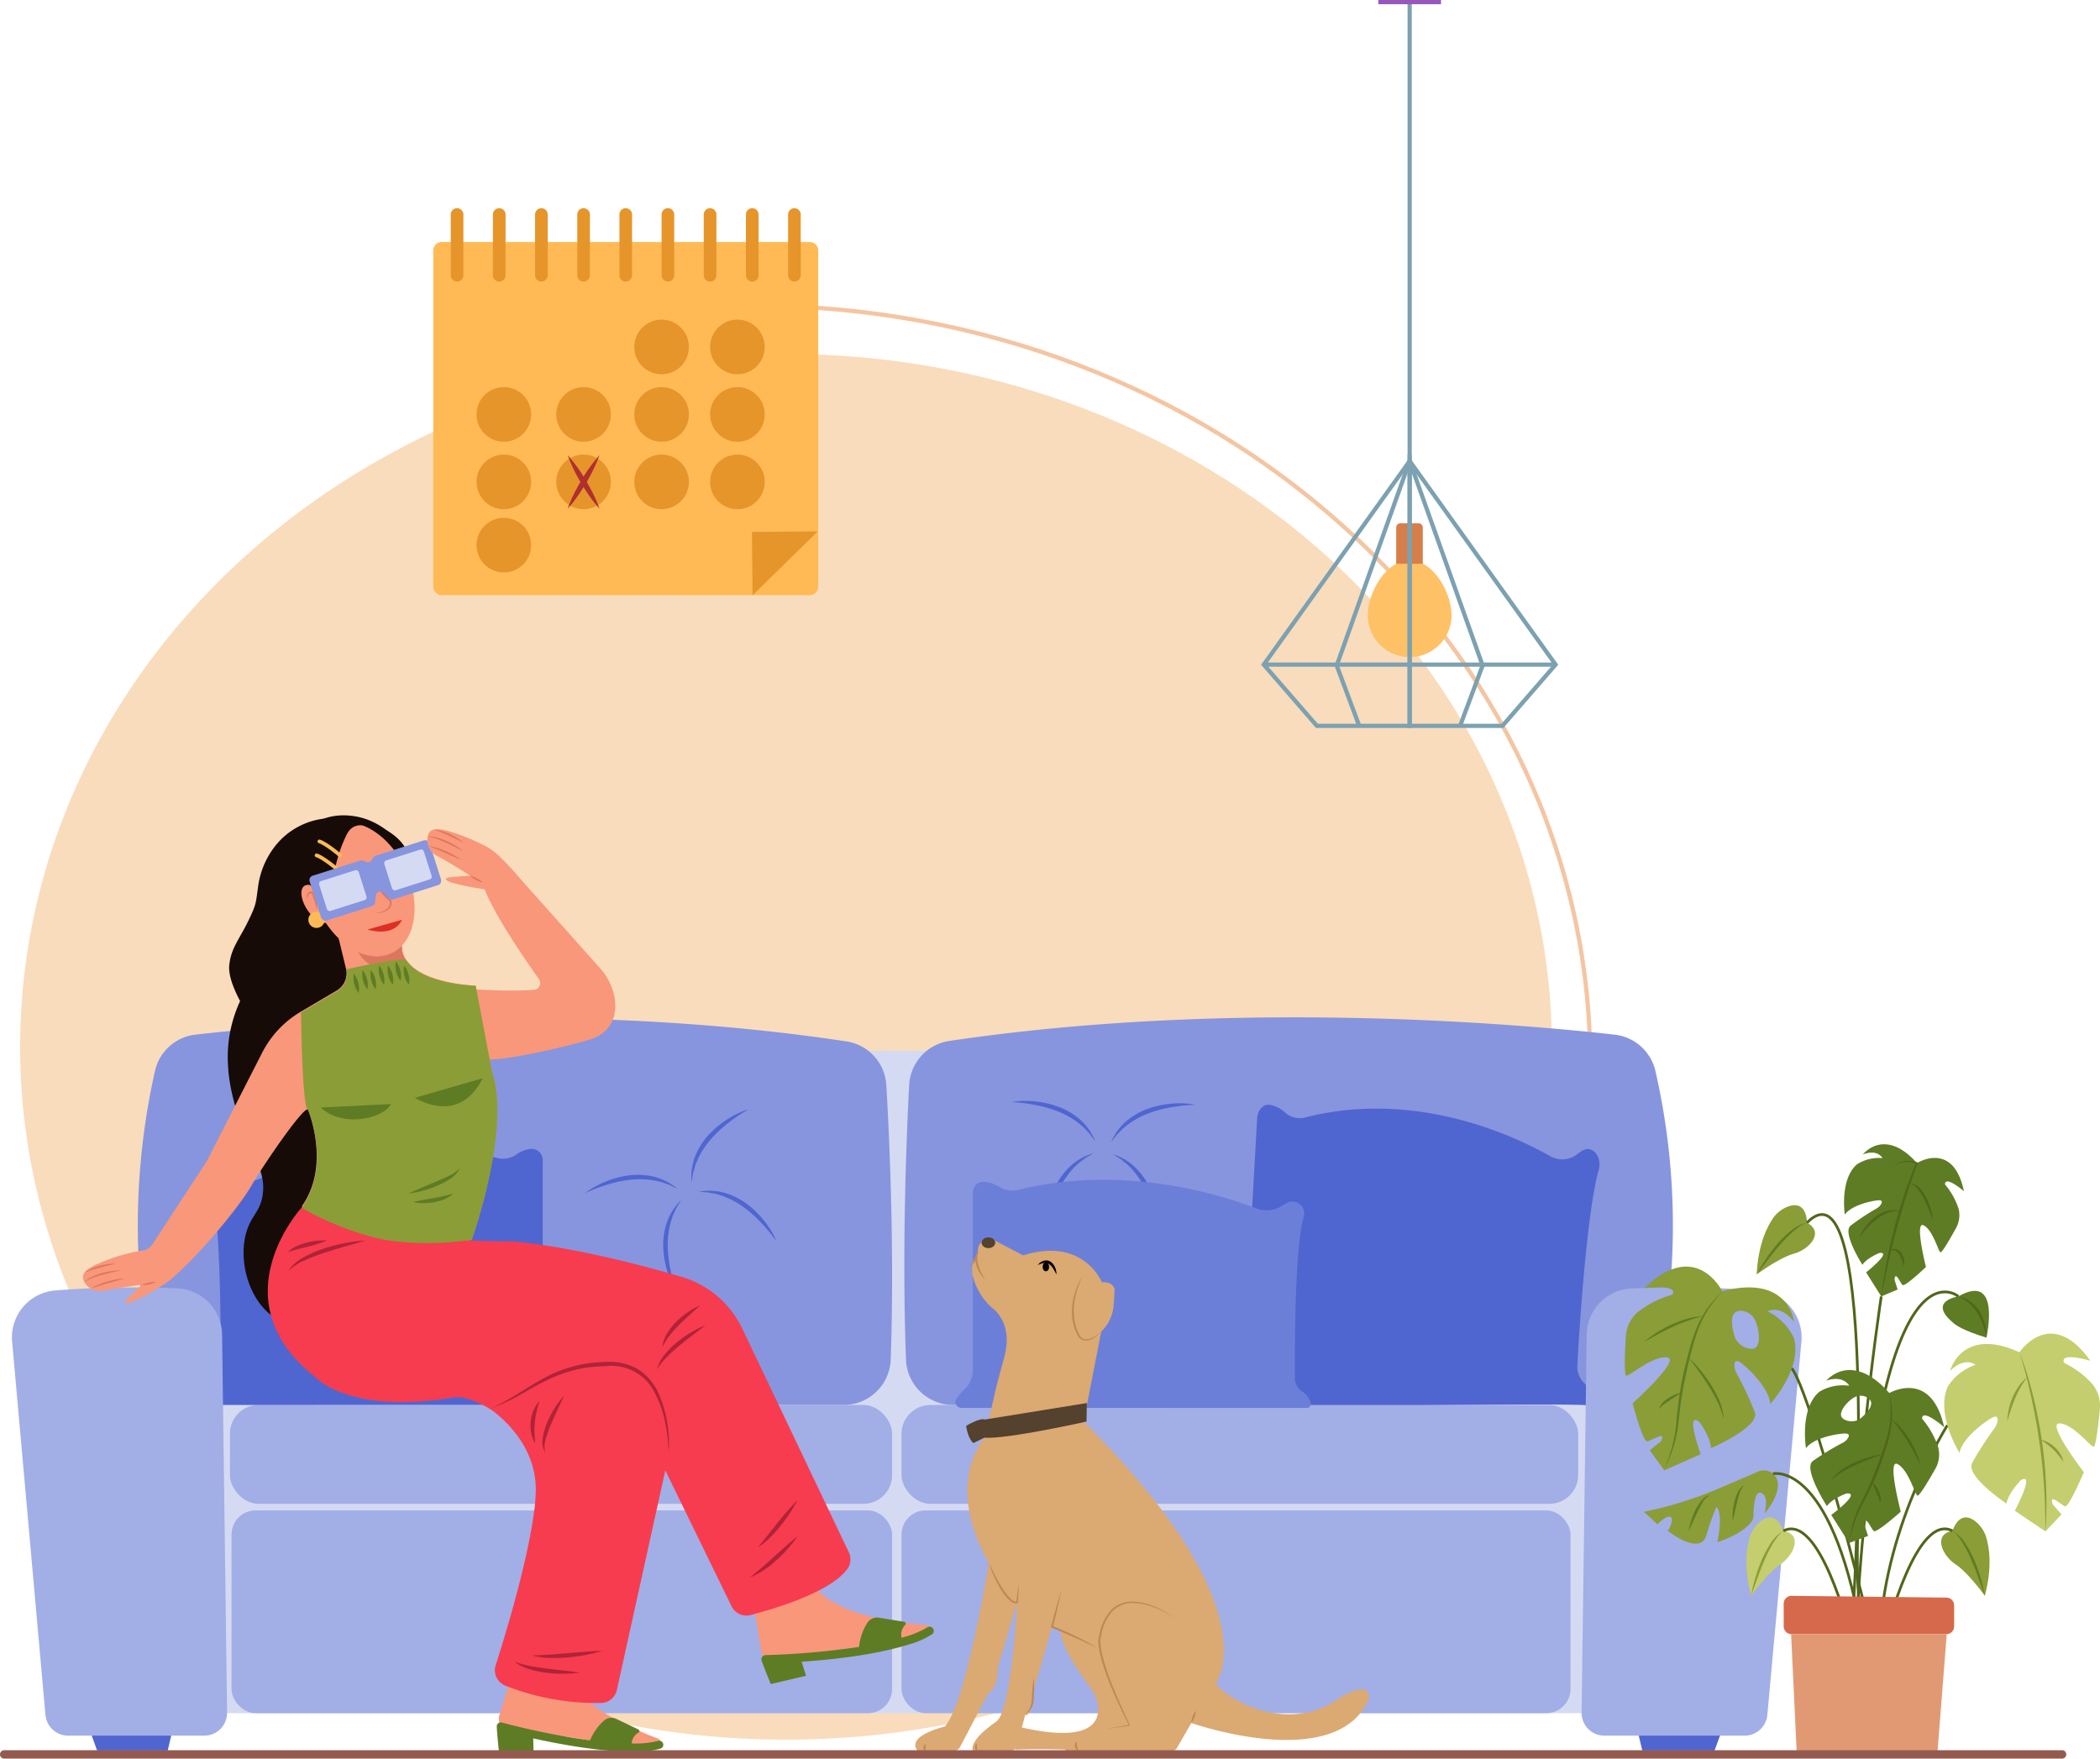 <svg xmlns="http://www.w3.org/2000/svg" viewBox="0 0 498 417.034"><title>Asset 16</title><g id="Layer_2" data-name="Layer 2"><g id="Layer_1-2" data-name="Layer 1"><path d="M178.394,72.466c109.754,0,198.728,80.489,198.728,179.778,0,67.805-41.494,126.842-102.763,157.465" fill="none" stroke="#f4c5a2" stroke-miterlimit="10"/><ellipse cx="186.394" cy="248.244" rx="181.62" ry="164.302" fill="#f9dcbb"/><path d="M408.325,410.326l.015-0-1.75,4.788h-17.132l-1.055-4.442.079-.001A88.477,88.477,0,0,0,408.325,410.326Z" fill="#4f66d0"/><polygon points="388.403 248.397 213.247 249.204 40.511 248.397 41.444 406.26 214.157 406.26 214.157 406.26 387.449 406.26 388.403 248.397" fill="#d5daf3"/><path d="M200.756,246.96c-66.152-10.011-132.218-4.129-154.392-1.61a11.138,11.138,0,0,0-9.635,8.709,167.142,167.142,0,0,0-3.406,51.206l.219.001a19.174,19.174,0,0,1,19.063,18.94l.12,8.805,147.332.151a11.163,11.163,0,0,0,11.171-10.76c.903-25.475-.264-51.726-1.036-65.058A11.142,11.142,0,0,0,200.756,246.96Z" fill="#8795de"/><path d="M225.118,246.848c67.607-10.04,135.353-4.018,157.828-1.485a11.197,11.197,0,0,1,9.66,8.769,164.137,164.137,0,0,1,3.453,51.134c-7.434.016-11.927,2.502-16.746,3.751l-3.015,23.995-150.279.151a11.178,11.178,0,0,1-11.171-10.777c-.958-25.438.057-51.685.747-65.065A11.178,11.178,0,0,1,225.118,246.848Z" fill="#8795de"/><path d="M304.573,263.671a6.843,6.843,0,0,0-3.421-1.665c-1.511-.302-2.92,1.216-3.031,3.188l-3.168,56.39a9.286,9.286,0,0,1-2.287,5.691,21.447,21.447,0,0,0-2.218,2.914c-.775,1.22-.137,3.022,1.069,3.087,13.48.724,73.803-.677,84.957-.044.987.056,1.23-1.282.835-2.432a5.996,5.996,0,0,0-1.578-2.779,5.46,5.46,0,0,1-1.654-4.449c.56-10.715,2.367-36.756,5.053-46.162.848-2.971-1.393-5.85-3.677-4.653a9.427,9.427,0,0,0-1.372.898,5.765,5.765,0,0,1-6.534.474c-8.75-4.941-31.979-15.777-58.02-9.145A5.224,5.224,0,0,1,304.573,263.671Z" fill="#4f66d0"/><path d="M21.327,410.326l-.015-0,1.711,4.788H39.776l1.032-4.442-.077-.001A84.612,84.612,0,0,1,21.327,410.326Z" fill="#4f66d0"/><rect x="54.532" y="333.173" width="157.023" height="23.437" rx="6.776" fill="#a2aee6"/><rect x="54.909" y="358.169" width="156.646" height="48.091" rx="5.709" fill="#a2aee6"/><path d="M427.186,318.21a11.154,11.154,0,0,0-10.345-12.187,248.795,248.795,0,0,0-30.173-.477,11.144,11.144,0,0,0-10.393,10.983l-1.212,89.58a5.406,5.406,0,0,0,5.405,5.479h33.26a5.406,5.406,0,0,0,5.383-4.914Z" fill="#a2aee6"/><rect x="213.785" y="333.173" width="160.474" height="23.437" rx="6.85" transform="translate(588.043 689.782) rotate(-180)" fill="#a2aee6"/><rect x="213.785" y="358.169" width="158.651" height="48.091" rx="5.745" transform="translate(586.221 764.429) rotate(-180)" fill="#a2aee6"/><path d="M114.793,259.616a42.596,42.596,0,0,0-5.632,1.158,30.683,30.683,0,0,0-5.297,1.996,20.424,20.424,0,0,0-4.623,3.167l-.997.999c-.324.342-.588.735-.891,1.101l-.455.554-.374.609c-.244.411-.501.819-.77,1.229a13.508,13.508,0,0,1,2.887-5.084,16.756,16.756,0,0,1,4.74-3.541,22.414,22.414,0,0,1,5.59-1.848A21.134,21.134,0,0,1,114.793,259.616Z" fill="#4f66d0"/><path d="M109.033,291.158a42.599,42.599,0,0,0-1.688-5.496,30.683,30.683,0,0,0-2.489-5.084,20.425,20.425,0,0,0-3.591-4.301l-1.089-.898c-.371-.29-.787-.515-1.181-.782l-.595-.401-.641-.315c-.432-.204-.863-.421-1.296-.65a13.508,13.508,0,0,1,5.335,2.391,16.756,16.756,0,0,1,3.975,4.383,22.413,22.413,0,0,1,2.37,5.389A21.135,21.135,0,0,1,109.033,291.158Z" fill="#4f66d0"/><path d="M71.359,263.282a21.13,21.13,0,0,1,5.792-.682,22.414,22.414,0,0,1,5.827.844,16.757,16.757,0,0,1,5.286,2.659,13.507,13.507,0,0,1,3.73,4.502c-.336-.356-.661-.714-.972-1.076l-.475-.534-.545-.466c-.362-.308-.69-.648-1.069-.929l-1.156-.809a20.423,20.423,0,0,0-5.105-2.311,30.682,30.682,0,0,0-5.564-1.04A42.588,42.588,0,0,0,71.359,263.282Z" fill="#4f66d0"/><path d="M82.537,293.334a21.135,21.135,0,0,1-.129-5.831A22.416,22.416,0,0,1,83.8,281.783a16.758,16.758,0,0,1,3.149-5.009,13.507,13.507,0,0,1,4.835-3.286c-.387.301-.773.59-1.163.866l-.577.422-.516.498c-.341.331-.711.626-1.026.977l-.916,1.074a20.424,20.424,0,0,0-2.785,4.862,30.683,30.683,0,0,0-1.564,5.44A42.594,42.594,0,0,0,82.537,293.334Z" fill="#4f66d0"/><path d="M177.509,263.045a42.596,42.596,0,0,0-4.769,3.212,30.683,30.683,0,0,0-4.141,3.859,20.423,20.423,0,0,0-3.073,4.686l-.543,1.303c-.17.44-.264.903-.406,1.357l-.21.685-.115.705c-.069.473-.152.948-.245,1.429a13.507,13.507,0,0,1,.738-5.799,16.757,16.757,0,0,1,3.039-5.077,22.416,22.416,0,0,1,4.468-3.833A21.132,21.132,0,0,1,177.509,263.045Z" fill="#4f66d0"/><path d="M184.168,294.41a42.592,42.592,0,0,0-3.65-4.443,30.681,30.681,0,0,0-4.234-3.756,20.424,20.424,0,0,0-4.957-2.614l-1.349-.417c-.454-.128-.924-.178-1.389-.275l-.702-.144-.713-.047c-.477-.024-.958-.062-1.446-.108a13.506,13.506,0,0,1,5.843.185,16.756,16.756,0,0,1,5.342,2.543,22.415,22.415,0,0,1,4.24,4.084A21.13,21.13,0,0,1,184.168,294.41Z" fill="#4f66d0"/><path d="M138.727,282.941a21.132,21.132,0,0,1,5.099-2.832,22.413,22.413,0,0,1,5.71-1.434,16.756,16.756,0,0,1,5.9.451,13.508,13.508,0,0,1,5.161,2.747c-.446-.202-.882-.409-1.308-.625l-.642-.314-.681-.224c-.452-.147-.885-.338-1.342-.453l-1.377-.309a20.427,20.427,0,0,0-5.6-.198,30.681,30.681,0,0,0-5.542,1.152A42.597,42.597,0,0,0,138.727,282.941Z" fill="#4f66d0"/><path d="M160.486,306.492a21.135,21.135,0,0,1-2.335-5.345,22.419,22.419,0,0,1-.885-5.82,16.757,16.757,0,0,1,1.009-5.83,13.507,13.507,0,0,1,3.224-4.877c-.244.425-.491.839-.747,1.243l-.373.609-.288.657c-.189.436-.42.849-.578,1.293l-.439,1.342a20.423,20.423,0,0,0-.729,5.556,30.68,30.68,0,0,0,.621,5.626A42.593,42.593,0,0,0,160.486,306.492Z" fill="#4f66d0"/><path d="M283.502,261.969a42.6,42.6,0,0,0-5.718.596,30.685,30.685,0,0,0-5.468,1.462,20.424,20.424,0,0,0-4.913,2.695l-1.091.895c-.357.308-.658.673-.995,1.008l-.508.506-.433.569c-.283.385-.58.766-.888,1.147a13.508,13.508,0,0,1,3.375-4.774,16.757,16.757,0,0,1,5.067-3.055,22.414,22.414,0,0,1,5.745-1.286A21.133,21.133,0,0,1,283.502,261.969Z" fill="#4f66d0"/><path d="M274.652,292.788a42.606,42.606,0,0,0-1.136-5.636,30.685,30.685,0,0,0-1.975-5.305,20.426,20.426,0,0,0-3.149-4.635l-.995-1.001c-.341-.326-.732-.591-1.097-.895l-.552-.457-.607-.377c-.41-.245-.817-.505-1.226-.775a13.508,13.508,0,0,1,5.072,2.907,16.757,16.757,0,0,1,3.522,4.754,22.417,22.417,0,0,1,1.826,5.597A21.134,21.134,0,0,1,274.652,292.788Z" fill="#4f66d0"/><path d="M239.918,261.323a21.134,21.134,0,0,1,5.831-.106,22.414,22.414,0,0,1,5.715,1.416,16.758,16.758,0,0,1,4.997,3.169,13.507,13.507,0,0,1,3.266,4.848c-.299-.388-.587-.775-.861-1.166l-.42-.578-.496-.518c-.33-.342-.623-.714-.972-1.03l-1.071-.92a20.425,20.425,0,0,0-4.851-2.805,30.678,30.678,0,0,0-5.434-1.585A42.591,42.591,0,0,0,239.918,261.323Z" fill="#4f66d0"/><path d="M248.071,292.334a21.135,21.135,0,0,1,.448-5.815,22.417,22.417,0,0,1,1.951-5.555,16.757,16.757,0,0,1,3.629-4.673,13.507,13.507,0,0,1,5.136-2.792c-.415.261-.828.511-1.243.747l-.616.363-.562.445c-.372.296-.769.552-1.117.87l-1.017.979a20.422,20.422,0,0,0-3.252,4.563,30.684,30.684,0,0,0-2.094,5.259A42.608,42.608,0,0,0,248.071,292.334Z" fill="#4f66d0"/><path d="M122.587,273.684a7.059,7.059,0,0,1,3.376-1.245,2.647,2.647,0,0,1,2.739,2.84l0,47.839a7.285,7.285,0,0,0,1.889,4.921,18.243,18.243,0,0,1,1.973,2.57,1.65,1.65,0,0,1-1.193,2.56c-12.986-.028-71.108-.001-81.855.005-.951 0-1.112-1.143-.67-2.096a5.063,5.063,0,0,1,1.666-2.276,4.405,4.405,0,0,0,1.829-3.684c.041-9.088-.03-35.274-2.102-43.357-.655-2.553,1.654-4.881,3.782-3.761a9.105,9.105,0,0,1,1.269.825,6.143,6.143,0,0,0,6.25.711c8.67-3.763,31.566-11.823,56.219-4.977A5.554,5.554,0,0,0,122.587,273.684Z" fill="#4f66d0"/><path d="M16.163,411.586a5.406,5.406,0,0,1-5.384-4.925L2.88,318.171a11.155,11.155,0,0,1,10.334-12.163,238.421,238.421,0,0,1,29.075-.476,11.136,11.136,0,0,1,10.378,10.984l1.185,89.594a5.406,5.406,0,0,1-5.405,5.477Z" fill="#a2aee6"/><path d="M236.815,281.355a7.638,7.638,0,0,0-3.376-1.099,2.502,2.502,0,0,0-2.739,2.507l-0,42.238a6.032,6.032,0,0,1-1.889,4.345,16.53,16.53,0,0,0-1.973,2.269,1.44,1.44,0,0,0,1.193,2.26c12.986-.025,71.108-.001,81.855.004.951 0,1.112-1.009.67-1.851a4.548,4.548,0,0,0-1.666-2.009,3.761,3.761,0,0,1-1.829-3.253c-.041-8.024.03-31.145,2.102-38.281a2.777,2.777,0,0,0-3.782-3.32,9.32,9.32,0,0,0-1.269.728,6.822,6.822,0,0,1-6.25.628c-8.67-3.322-31.566-10.439-56.219-4.395A6.158,6.158,0,0,1,236.815,281.355Z" fill="#6c7fd8"/><path d="M344.223,145.898a9.93,9.93,0,1,1-19.86,0c0-5.484,4.446-13.072,9.93-13.072S344.223,140.414,344.223,145.898Z" fill="#fec165"/><path d="M332.099,124.092h4.309a1,1,0,0,1,1,1v8.595a0,0,0,0,1,0,0h-6.309a0,0,0,0,1,0,0v-8.595A1,1,0,0,1,332.099,124.092Z" fill="#d77f4a"/><line x1="334.293" y1="0.5" x2="334.293" y2="109.33" fill="none" stroke="#7ca1b1" stroke-miterlimit="10"/><polygon points="334.293 109.33 299.69 157.604 312.292 172.129 334.293 172.129 334.293 109.33" fill="none" stroke="#7ca1b1" stroke-miterlimit="10"/><polyline points="334.293 109.33 316.992 157.818 322.332 172.129" fill="none" stroke="#7ca1b1" stroke-miterlimit="10"/><line x1="299.69" y1="157.604" x2="334.293" y2="157.604" fill="none" stroke="#7ca1b1" stroke-miterlimit="10"/><polygon points="334.293 109.33 368.897 157.604 356.294 172.129 334.293 172.129 334.293 109.33" fill="none" stroke="#7ca1b1" stroke-miterlimit="10"/><polyline points="334.293 109.33 351.595 157.818 346.255 172.129" fill="none" stroke="#7ca1b1" stroke-miterlimit="10"/><line x1="368.897" y1="157.604" x2="334.293" y2="157.604" fill="none" stroke="#7ca1b1" stroke-miterlimit="10"/><line x1="326.86" y1="0.5" x2="341.727" y2="0.5" fill="none" stroke="#9857bd" stroke-miterlimit="10"/><path d="M178.391,141.123H104.747a2,2,0,0,1-2-2V59.396a2,2,0,0,1,2-2h87.288a2,2,0,0,1,2,2v66.675Z" fill="#ffba55"/><path d="M192.035,141.123a2,2,0,0,0,2-2v-13.052l-15.644,15.052Z" fill="#ffba55"/><path d="M118.391,66.775a1.5,1.5,0,0,1-1.5-1.5V50.876a1.5,1.5,0,1,1,3,0V65.275A1.5,1.5,0,0,1,118.391,66.775Z" fill="#e6952a"/><path d="M108.391,66.775a1.5,1.5,0,0,1-1.5-1.5V50.876a1.5,1.5,0,1,1,3,0V65.275A1.5,1.5,0,0,1,108.391,66.775Z" fill="#e6952a"/><path d="M128.391,66.775a1.5,1.5,0,0,1-1.5-1.5V50.876a1.5,1.5,0,1,1,3,0V65.275A1.5,1.5,0,0,1,128.391,66.775Z" fill="#e6952a"/><path d="M138.391,66.775a1.5,1.5,0,0,1-1.5-1.5V50.876a1.5,1.5,0,1,1,3,0V65.275A1.5,1.5,0,0,1,138.391,66.775Z" fill="#e6952a"/><path d="M148.391,66.775a1.5,1.5,0,0,1-1.5-1.5V50.876a1.5,1.5,0,1,1,3,0V65.275A1.5,1.5,0,0,1,148.391,66.775Z" fill="#e6952a"/><path d="M158.391,66.775a1.5,1.5,0,0,1-1.5-1.5V50.876a1.5,1.5,0,1,1,3,0V65.275A1.5,1.5,0,0,1,158.391,66.775Z" fill="#e6952a"/><path d="M168.391,66.775a1.5,1.5,0,0,1-1.5-1.5V50.876a1.5,1.5,0,1,1,3,0V65.275A1.5,1.5,0,0,1,168.391,66.775Z" fill="#e6952a"/><path d="M178.391,66.775a1.5,1.5,0,0,1-1.5-1.5V50.876a1.5,1.5,0,1,1,3,0V65.275A1.5,1.5,0,0,1,178.391,66.775Z" fill="#e6952a"/><path d="M188.391,66.775a1.5,1.5,0,0,1-1.5-1.5V50.876a1.5,1.5,0,1,1,3,0V65.275A1.5,1.5,0,0,1,188.391,66.775Z" fill="#e6952a"/><polygon points="193.966 125.999 178.322 126.143 178.461 141.195 193.966 125.999" fill="#e6952a"/><circle cx="156.891" cy="82.275" r="6.48" fill="#e6952a"/><circle cx="174.871" cy="82.275" r="6.48" fill="#e6952a"/><circle cx="119.48" cy="98.275" r="6.48" fill="#e6952a"/><circle cx="138.391" cy="98.275" r="6.48" fill="#e6952a"/><circle cx="156.891" cy="98.275" r="6.48" fill="#e6952a"/><circle cx="174.871" cy="98.275" r="6.48" fill="#e6952a"/><circle cx="119.48" cy="114.275" r="6.48" fill="#e6952a"/><circle cx="138.391" cy="114.275" r="6.48" fill="#e6952a"/><circle cx="156.891" cy="114.275" r="6.48" fill="#e6952a"/><circle cx="174.871" cy="114.275" r="6.48" fill="#e6952a"/><circle cx="119.48" cy="129.275" r="6.48" fill="#e6952a"/><path d="M134.625,107.936a37.71,37.71,0,0,1,4.32,6.01c.618,1.062,1.222,2.133,1.761,3.242a26.782,26.782,0,0,1,1.45,3.427,26.787,26.787,0,0,1-2.316-2.912c-.716-1.004-1.367-2.047-2.004-3.097A37.717,37.717,0,0,1,134.625,107.936Z" fill="#af2f2f"/><path d="M142.157,107.936a37.717,37.717,0,0,1-3.211,6.669c-.637,1.051-1.289,2.093-2.004,3.097a26.78,26.78,0,0,1-2.316,2.912,26.791,26.791,0,0,1,1.45-3.427c.539-1.109,1.143-2.179,1.761-3.242A37.714,37.714,0,0,1,142.157,107.936Z" fill="#af2f2f"/><path d="M288.266,399.33s13.722-17.232-31.273-62.227l4.148-21.327h0a9.694,9.694,0,0,0,2.957-6.36l.234-3.586s-.16-1.915-3.032-1.755c0,0-4.308-10.85-18.668-6.382l-7.34-3.829s-3.829-.479-3.351,3.51c0,0-3.718,2.988.96,10.085a14.071,14.071,0,0,0,2.667,2.918c1.642,1.399,4.401,4.882,2.557,11.606-.807,2.943-1.641,5.878-2.312,8.855l-2.276,10.095s-9.893,10.371.957,29.677c0,0-5.351,33.401-10.456,38.826,0,0-8.958,2.061-6.583,5.568a.642.642,0,0,0,.53.267h7.965a1.994,1.994,0,0,0,1.702-.954l6.682-12.753s2.393-1.117,2.234-5.904l4.627-15.637s-1.276,25.688-4.946,28.241-6.163,5.107-5.524,7.021h8.622a1.994,1.994,0,0,0,1.889-1.355l1.874-7.261s1.596.957,2.074-6.063l4.308-14.839,2.074,1.117s-.597,3.136,7.022,13.31a9.022,9.022,0,0,1,1.757,4.119c.529,3.751-1.265,9.153-18.158,5.314l-1.436,5.265a197.924,197.924,0,0,1,20.296.42s-9.48-7.047-8.363-.027l24.852.08a1.994,1.994,0,0,0,1.564-.855l3.42-5.925s34.464,12.126,42.123-5.744c0,0,.957-5.425-8.297.638S294.329,405.712,288.266,399.33Z" fill="#dba972"/><path d="M250.531,302.24a15.638,15.638,0,0,0-.762-1.386,3.62,3.62,0,0,0-.955-1.069,1.648,1.648,0,0,0-1.281-.258,6.395,6.395,0,0,0-1.47.479,6.686,6.686,0,0,1,.589-.582,2.793,2.793,0,0,1,.758-.4,1.927,1.927,0,0,1,1.776.211,3.038,3.038,0,0,1,1.044,1.384A4.047,4.047,0,0,1,250.531,302.24Z" fill="#040000"/><path d="M257.737,332.715l-.08,4.388s-18.828,4.228-24.253,3.829l-2.553,1.276s-1.197-.718-1.755-4.069c0,0,3.271-1.994,4.468-1.516Z" fill="#54412e"/><path d="M233.618,303.516a7.824,7.824,0,0,1-.972-1.19,8.152,8.152,0,0,1-1.258-2.832,5.542,5.542,0,0,1-.052-1.587l.41.088a5.213,5.213,0,0,1-.723,1.379,2.153,2.153,0,0,1-.564.551.92.92,0,0,1-.749.161c.534-.01.833-.469,1.079-.866a7.257,7.257,0,0,0,.555-1.35l.534-1.617-.124,1.704a6.767,6.767,0,0,0,.52,2.859A18.928,18.928,0,0,0,233.618,303.516Z" fill="#bc8855"/><path d="M256.762,302.539a19.115,19.115,0,0,0-1.014,2.416,18.07,18.07,0,0,0-.715,2.506,15.069,15.069,0,0,0-.28,5.144,11.657,11.657,0,0,0,.583,2.503,10.499,10.499,0,0,0,.507,1.184,2.067,2.067,0,0,0,.709.967,1.846,1.846,0,0,0,1.13.351,3.553,3.553,0,0,0,1.21-.33,8.936,8.936,0,0,0,2.179-1.418,8.145,8.145,0,0,1-2.078,1.63,3.724,3.724,0,0,1-1.294.42,2.181,2.181,0,0,1-1.355-.349,2.265,2.265,0,0,1-.87-1.084,10.924,10.924,0,0,1-.546-1.221,12.008,12.008,0,0,1-.649-2.593,14.577,14.577,0,0,1,.398-5.289A16.732,16.732,0,0,1,256.762,302.539Z" fill="#bc8855"/><path d="M241.595,375.556c-.026,1.499-.115,2.992-.205,4.485l-.008.143-.116.022a2.011,2.011,0,0,1-1.571-.498,7.216,7.216,0,0,1-1.112-1.071,14.638,14.638,0,0,1-1.696-2.514,23.626,23.626,0,0,1-1.322-2.706c-.412-.914-.739-1.863-1.07-2.807l1.339,2.68c.219.448.455.886.7,1.318.232.44.471.874.727,1.298a18.776,18.776,0,0,0,1.674,2.43,6.793,6.793,0,0,0,1.019,1.026,1.89,1.89,0,0,0,1.171.479l-.124.164C241.179,378.521,241.355,377.036,241.595,375.556Z" fill="#bc8855"/><path d="M251.727,376.912c-.589,2.991-1.285,5.955-2.013,8.911l-.134-.266c1.854.741,3.662,1.58,5.472,2.42.896.44,1.787.89,2.664,1.368a10.812,10.812,0,0,1,2.467,1.688,12.746,12.746,0,0,0-2.583-1.462c-.894-.431-1.804-.835-2.717-1.228-1.808-.826-3.655-1.571-5.477-2.365l-.182-.079.048-.187C250.034,382.764,250.827,379.825,251.727,376.912Z" fill="#bc8855"/><path d="M279.011,383.973a25.844,25.844,0,0,0-5.059-2.699,14.238,14.238,0,0,0-5.542-1.137,6.615,6.615,0,0,0-4.919,2.295A11.555,11.555,0,0,0,261.199,387.533c-.08.457-.213.958-.249,1.378a8.457,8.457,0,0,0,.075,1.393,23.803,23.803,0,0,0,.541,2.793,51.245,51.245,0,0,0,1.773,5.447c1.369,3.574,3.006,7.045,4.586,10.545l.059.131-.139.019-5.826.781,5.794-.991-.08.15c-1.655-3.459-3.399-6.89-4.787-10.483a51.656,51.656,0,0,1-1.826-5.484,23.644,23.644,0,0,1-.57-2.852,8.87,8.87,0,0,1-.068-1.478c.054-.535.182-.964.269-1.451a11.978,11.978,0,0,1,2.422-5.274,6.907,6.907,0,0,1,2.358-1.758,7.245,7.245,0,0,1,2.869-.598,14.1,14.1,0,0,1,5.63,1.283A25.948,25.948,0,0,1,279.011,383.973Z" fill="#bc8855"/><path d="M283.559,405.712a4.785,4.785,0,0,1-.294,1.517,4.726,4.726,0,0,1-.744,1.355,4.727,4.727,0,0,1,.294-1.517A4.785,4.785,0,0,1,283.559,405.712Z" fill="#bc8855"/><path d="M255.716,415.154a1.337,1.337,0,0,1-.778-1.013,1.652,1.652,0,0,1,.041-.665,1.223,1.223,0,0,1,.337-.556,7.407,7.407,0,0,0,.092,1.137A5.787,5.787,0,0,0,255.716,415.154Z" fill="#bc8855"/><path d="M231.683,415.154a1.132,1.132,0,0,1-.479-.83,1.167,1.167,0,0,1,.088-.507.606.606,0,0,1,.39-.338,2.416,2.416,0,0,0-.002.805A4.695,4.695,0,0,1,231.683,415.154Z" fill="#bc8855"/><path d="M219.572,415.18a.86.86,0,0,1-.591-.795.914.914,0,0,1,.166-.517.731.731,0,0,1,.425-.284,2.627,2.627,0,0,0-.113.788A4.352,4.352,0,0,0,219.572,415.18Z" fill="#bc8855"/><path d="M245.185,397.865c.064.964.063,1.924.047,2.883-.034.958-.062,1.917-.148,2.873l-.002.021-.001.006a4.978,4.978,0,0,1-.668,1.672,1.644,1.644,0,0,1-1.464.921,1.701,1.701,0,0,0,1.199-1.071,7.193,7.193,0,0,0,.503-1.601l-.003.027c.02-.959.099-1.915.171-2.871C244.91,399.77,245.015,398.816,245.185,397.865Z" fill="#bc8855"/><ellipse cx="248.02" cy="300.422" rx="0.76" ry="1.04" fill="#040000"/><ellipse cx="234.399" cy="294.701" rx="1.616" ry="1.276" fill="#54412e"/><path d="M133.602,394.422s-.734,9.111,22.343,17.825a1.198,1.198,0,0,1,.804,1.055c.028,1.199-1.816,2.883-15.181-.162a84.651,84.651,0,0,0-19.655-2.105h0a3.468,3.468,0,0,1-3.564-3.993l3.836-12.401Z" fill="#f9977a"/><path d="M117.82,409.159a.976.976,0,0,1,1.187-.687,175.285,175.285,0,0,0,20.927,4.231,12.409,12.409,0,0,1,3.382-4.742,2.619,2.619,0,0,1,2.81-.356l5.257,2.51a.428.428,0,0,1-.014.778,3.143,3.143,0,0,0-1.569,2.541,21.886,21.886,0,0,0,6.188-.585.976.976,0,0,1,1.248.561.957.957,0,0,1-.566,1.238,19.702,19.702,0,0,1-5.883.716c-4.596.089-12.274-.464-24.331-3.128l.065,3.356-8.233-.476S117.715,409.554,117.82,409.159Z" fill="#5e7c24"/><path d="M191.993,374.125s1.954,9.33,27.609,11.239a1.25,1.25,0,0,1,1.116.818c.381,1.191-.966,3.42-15.233,4.317a88.282,88.282,0,0,0-20.282,3.693h0a3.616,3.616,0,0,1-4.743-2.943l-2.11-12.813Z" fill="#f9977a"/><path d="M180.554,393.523a1.018,1.018,0,0,1,.985-1.037,182.807,182.807,0,0,0,22.181-1.942,12.941,12.941,0,0,1,1.984-5.741,2.732,2.732,0,0,1,2.706-1.185l5.999.96a.447.447,0,0,1,.215.783,3.278,3.278,0,0,0-.82,3.005,22.825,22.825,0,0,0,6.017-2.411,1.017,1.017,0,0,1,1.413.193.998.998,0,0,1-.201,1.406,20.548,20.548,0,0,1-5.673,2.452c-4.571,1.445-12.414,3.157-25.26,4.05l1.055,3.338-8.376,1.953S180.566,393.949,180.554,393.523Z" fill="#5e7c24"/><path d="M114.943,210.879c2.215,5.959,9.63,16.78,12.857,21.289a1.625,1.625,0,0,1-1.227,2.567c-1.87.114-4.601.208-8.075.131-7.016-.156-17.994-1.406-19.055,1.653-.495,1.426-1.632,10.454-1.632,10.454l17.89,4.284c3.278.204,15.704-2.221,24.05-4.701,5.336-1.585,7.097-6.135,5.702-11.241a14.589,14.589,0,0,0-3.402-5.994L120.977,205.698S114.394,210.284,114.943,210.879Z" fill="#f9977a"/><path d="M100.092,252.518c.422-5.051-.073-12.142-4.186-20.957a29.909,29.909,0,0,0-11.186-5.632c1.409-.574,2.567-.978,3.607-1.528,6.904-3.653,12.168-15.684,7.941-23.092-3.684-6.456-13.243-7.062-15.569-7.21a17.364,17.364,0,0,0-15.569,6.687,19.793,19.793,0,0,0-3.97,9.822c-.506,3.539-.339,3.79-2.299,7.81-2.17,4.451-4.075,6.401-4.493,10.476-.265,2.58,1.274,6.031,2.572,8.496a31.49,31.49,0,0,0-2.869,15.246c.362,7.837,3.854,16.031,4.775,18.194,2.058,4.83,4.037,7.795,3.477,12.281-.497,3.985-2.465,4.903-3.7,8.464-2.299,6.631.106,16.195,5.855,20.425,9.428,6.936,27.017-1.083,30.6-11.088,2.414-6.74-3.345-9.305-3.126-20.633C92.191,268.018,99.052,264.965,100.092,252.518Z" fill="#160b07"/><path d="M116.574,253.799l-3.762-20.062s-17.554-.616-17.554-9.712l-14.982-1.642,1.772,7.312a4.739,4.739,0,0,1-2.2,5.199l-8.535,5.029a23.89,23.89,0,0,0-9.152,9.725L49.082,275.287,36.035,295.248l-.621.606a2.412,2.412,0,0,1-1.403.674,40.582,40.582,0,0,0-10.758,3.159c-3.681,1.56-4.05,2.872-3.236,4.363a4.23,4.23,0,0,0,4.612,2.017c3.342-.709,9.012-1.404,9.012-1.404l-2.752,2.645c-3.553,3.531,1.605,1.244,7.656-2.481,5.278-3.25,18.015-18.024,21.372-24.166,2.602-4.413,11.64-17.746,13.086-17.614,0,0,5.595,13.165-1.458,23.039.287-.067,8.757,7.599,19.123,9.3,9.155,1.502,21.178-1.399,21.178-1.399S121.276,267.592,116.574,253.799Z" fill="#f9977a"/><path d="M37.031,303.97a5.909,5.909,0,0,1-1.641.601,5.19,5.19,0,0,1-1.748.093,9.035,9.035,0,0,1,1.658-.518A7.64,7.64,0,0,1,37.031,303.97Z" fill="#dd765e"/><path d="M29.657,303.119c-1.355.451-2.727.786-4.078,1.197-.683.179-1.357.385-2.029.594-.673.208-1.341.43-2.008.684a9.811,9.811,0,0,1,1.895-.999c.66-.278,1.344-.484,2.024-.697A22.501,22.501,0,0,1,29.657,303.119Z" fill="#dd765e"/><path d="M28.778,301.204c-1.514.382-3.03.684-4.511,1.114a20.632,20.632,0,0,0-2.198.691,8.003,8.003,0,0,0-2.051,1.041,5.524,5.524,0,0,1,1.921-1.349,15.009,15.009,0,0,1,2.213-.802A20.104,20.104,0,0,1,28.778,301.204Z" fill="#dd765e"/><path d="M27.533,299.62c-1.263.34-2.523.603-3.762.955-1.252.31-2.464.713-3.698,1.144A11.816,11.816,0,0,1,23.659,300.155,15.651,15.651,0,0,1,27.533,299.62Z" fill="#dd765e"/><path d="M201.291,368.091l-25.271-53.033a23.221,23.221,0,0,0-14.438-12.29c-10.023-2.94-25.886-7.061-39.941-8.387,0,0-33.779.428-50.027-8.124,0,0-20.096,21.793,2.993,40.179,0,0,8.071,9.176,32.876,4.946,2.957-.504,7.972,1.95,10.276,3.872,4.249,3.544,10.051,10.223,9.227,19.844,0,0-.189,10.798-9.441,39.787a3.917,3.917,0,0,0,2.303,4.845,58.656,58.656,0,0,0,22.819,4.102,3.896,3.896,0,0,0,3.636-3.166l11.469-51.981,15.72,32.226a3.909,3.909,0,0,0,4.5,2.076c6.037-1.574,19.074-5.507,22.977-10.968A3.884,3.884,0,0,0,201.291,368.091Z" fill="#f73c4f"/><path d="M158.558,344.408a38.686,38.686,0,0,0-.858-7.27,24.675,24.675,0,0,0-2.414-6.815,11.396,11.396,0,0,0-11.736-6.342,31.63,31.63,0,0,0-7.179.869,34.156,34.156,0,0,0-6.791,2.514c-2.189,1.057-4.291,2.316-6.438,3.51a42.059,42.059,0,0,1-6.701,3.058c4.531-1.928,8.42-4.932,12.791-7.254a31.073,31.073,0,0,1,14.296-3.696,13.579,13.579,0,0,1,7.354,1.477,12.903,12.903,0,0,1,5.081,5.503A29.418,29.418,0,0,1,158.558,344.408Z" fill="#b02336"/><path d="M133.767,330.939c-.993,2.254-2.073,4.41-3.019,6.615a31.484,31.484,0,0,0-1.232,3.347,6.66,6.66,0,0,0-.247,3.507,5.108,5.108,0,0,1-.515-3.671,16.24,16.24,0,0,1,1.076-3.576A23.285,23.285,0,0,1,133.767,330.939Z" fill="#b02336"/><path d="M127.986,332.222a24.706,24.706,0,0,0-.73,2.48,19.293,19.293,0,0,0-.509,4.981c.008.848.117,1.691.169,2.587a7.652,7.652,0,0,1-.945-2.499,8.894,8.894,0,0,1-.127-2.698,8.996,8.996,0,0,1,.673-2.616A6.676,6.676,0,0,1,127.986,332.222Z" fill="#b02336"/><path d="M167.324,314.263l-3.139,2.411c-1.037.8-2.075,1.591-3.065,2.432a36.46,36.46,0,0,0-2.884,2.601A17.153,17.153,0,0,0,155.779,324.739a9.626,9.626,0,0,1,1.871-3.547,18.858,18.858,0,0,1,2.832-2.855,26.211,26.211,0,0,1,3.266-2.306A22.056,22.056,0,0,1,167.324,314.263Z" fill="#b02336"/><path d="M166.041,309.56l-2.538,2.29c-.83.764-1.666,1.513-2.44,2.317a26.787,26.787,0,0,0-2.224,2.481,15.521,15.521,0,0,0-1.777,2.854,7.824,7.824,0,0,1,1.132-3.292,14.099,14.099,0,0,1,2.161-2.747,19.045,19.045,0,0,1,2.665-2.221A15.563,15.563,0,0,1,166.041,309.56Z" fill="#b02336"/><path d="M142.807,391.49a39.712,39.712,0,0,1-8.271,1.549,34.679,34.679,0,0,1-4.22.118,16.959,16.959,0,0,1-4.187-.598c1.409.011,2.791-.101,4.175-.182q2.074-.146,4.148-.334C137.221,391.825,139.988,391.554,142.807,391.49Z" fill="#b02336"/><path d="M137.505,396.621a29.109,29.109,0,0,1-7.975.043,22.615,22.615,0,0,1-3.929-.832,11.012,11.012,0,0,1-3.601-1.776,22.488,22.488,0,0,0,3.793,1.019c1.277.248,2.568.44,3.865.598,1.295.179,2.599.313,3.906.464C134.871,396.273,136.182,396.443,137.505,396.621Z" fill="#b02336"/><path d="M189.13,355.739a36.295,36.295,0,0,1-4.041,6.114,35.779,35.779,0,0,1-2.452,2.735,12.344,12.344,0,0,1-2.914,2.268c.848-.891,1.572-1.847,2.333-2.788l2.255-2.842A68.617,68.617,0,0,1,189.13,355.739Z" fill="#b02336"/><path d="M189.13,364.29a30.518,30.518,0,0,1-4.994,5.686,21.482,21.482,0,0,1-6.337,4.149c1.968-1.596,3.816-3.222,5.669-4.892C185.328,367.575,187.154,365.882,189.13,364.29Z" fill="#b02336"/><path d="M86.724,294.167c-3.231.953-6.449,1.811-9.599,2.856a46.273,46.273,0,0,0-4.632,1.76,13.151,13.151,0,0,0-4.156,2.653,9.735,9.735,0,0,1,3.802-3.348A26.597,26.597,0,0,1,76.812,296.074,39.276,39.276,0,0,1,86.724,294.167Z" fill="#b02336"/><path d="M77.531,294.167a31.924,31.924,0,0,1-4.602,1.49l-2.31.58a15.399,15.399,0,0,0-2.282.71,5.243,5.243,0,0,1,2.021-1.445,15.108,15.108,0,0,1,2.319-.811A15.736,15.736,0,0,1,77.531,294.167Z" fill="#b02336"/><path d="M95.328,224.196s-3.936,4.599-10.431,1.514c0,0,3.619,7.228,12.315,3.05A5.603,5.603,0,0,1,95.328,224.196Z" fill="#dd765e"/><path d="M96.176,206.11c-3.86-8.356-11.619-12.991-17.329-10.352-4.407,2.036-6.303,7.81-5.165,14.181a1.758,1.758,0,0,0-1.487.131c-1.189.792-.873,3.353.705,5.721,1.332,1.999,3.136,3.215,4.381,3.07,4.156,6.284,10.614,9.434,15.546,7.156C98.537,223.378,100.036,214.465,96.176,206.11Z" fill="#f9977a"/><path d="M88.784,207.108a5.838,5.838,0,0,0,1.015,3,13.001,13.001,0,0,0,2.009,2.486l.608.539a1.268,1.268,0,0,1,.459.813,2.075,2.075,0,0,1-.65,1.612,3.745,3.745,0,0,1-3.126.875,4.02,4.02,0,0,0,2.879-1.1,1.863,1.863,0,0,0,.505-1.333c-.031-.438-.568-.695-.968-1.086a11.849,11.849,0,0,1-1.997-2.629A5.124,5.124,0,0,1,88.784,207.108Z" fill="#dd765e"/><path d="M79.929,211.5a.435.435,0,0,1-.387-.633c.077-.15,1.918-3.673,5.495-3.88a.435.435,0,1,1,.051.869c-3.085.179-4.754,3.375-4.771,3.408A.435.435,0,0,1,79.929,211.5Z" fill="#160b07"/><path d="M90.313,205.74a.435.435,0,0,1-.244-.796,8.4,8.4,0,0,1,5.102-1.291.435.435,0,0,1-.093.866,7.598,7.598,0,0,0-4.522,1.147A.435.435,0,0,1,90.313,205.74Z" fill="#160b07"/><path d="M81.261,213.142a4.951,4.951,0,0,1,2.283-2.48,3.485,3.485,0,0,1,1.711-.331,3.384,3.384,0,0,1,1.609.555,5.236,5.236,0,0,0-1.615-.221,3.555,3.555,0,0,0-1.517.388,5.565,5.565,0,0,0-1.324.898A10.581,10.581,0,0,0,81.261,213.142Z" fill="#160b07"/><circle cx="84.897" cy="211.464" r="0.976" fill="#160b07"/><path d="M90.737,209.92a4.951,4.951,0,0,1,2.283-2.48,3.484,3.484,0,0,1,1.711-.331,3.383,3.383,0,0,1,1.609.555,5.236,5.236,0,0,0-1.615-.221,3.555,3.555,0,0,0-1.517.388,5.566,5.566,0,0,0-1.324.898A10.58,10.58,0,0,0,90.737,209.92Z" fill="#160b07"/><circle cx="94.372" cy="208.242" r="0.976" fill="#160b07"/><path d="M72.759,213.142a2.196,2.196,0,0,1,.187-1.173.963.963,0,0,1,1.163-.533,2.422,2.422,0,0,1,.991.726,4.367,4.367,0,0,1,.637.98c-.315-.237-.576-.512-.87-.74a2.575,2.575,0,0,0-.88-.549.603.603,0,0,0-.754.287A4.252,4.252,0,0,0,72.759,213.142Z" fill="#dd765e"/><path d="M74.992,215.649a4.602,4.602,0,0,0-.127-1.057,6.503,6.503,0,0,0-.3-1.002c-.209-.671-.535-1.297-.786-1.997a4.548,4.548,0,0,1,.706.853,5.891,5.891,0,0,1,.491 1A2.958,2.958,0,0,1,74.992,215.649Z" fill="#dd765e"/><circle cx="75.063" cy="218.112" r="1.938" fill="#ffba55"/><path d="M87.139,220.43s6.074,2.064,8.209-2.318" fill="#dd2f22"/><path d="M111.845,293.987a68.297,68.297,0,0,1-19.61.18C82.122,292.508,70.626,286.257,71.614,286.257c7.053-9.874,1.458-23.04,1.458-23.04-1.445-.131-1.689-23.122-1.689-23.122l8.537-5.029A4.738,4.738,0,0,0,82.119,229.868s13.609-3.122,14.284-2.107a8.421,8.421,0,0,0,1.811,1.907c.144.113.296.222.448.331,5.089,3.587,14.15,3.739,14.15,3.739l3.831,20.232C121.345,267.762,111.845,293.987,111.845,293.987Z" fill="#8b9d36"/><path d="M83.92,230.931a5.249,5.249,0,0,1,1.056,2.151,5.19,5.19,0,0,1,.086,2.394,5.191,5.191,0,0,1-1.056-2.151A5.249,5.249,0,0,1,83.92,230.931Z" fill="#5e7c24"/><path d="M85.997,230.06a5.248,5.248,0,0,1,1.056,2.151,5.19,5.19,0,0,1,.086,2.394,5.19,5.19,0,0,1-1.056-2.151A5.249,5.249,0,0,1,85.997,230.06Z" fill="#5e7c24"/><path d="M87.956,230.06a5.249,5.249,0,0,1,1.056,2.151,5.19,5.19,0,0,1,.086,2.394,5.19,5.19,0,0,1-1.056-2.151A5.248,5.248,0,0,1,87.956,230.06Z" fill="#5e7c24"/><path d="M89.912,228.961a5.248,5.248,0,0,1,1.056,2.151,5.19,5.19,0,0,1,.086,2.394,5.191,5.191,0,0,1-1.056-2.151A5.249,5.249,0,0,1,89.912,228.961Z" fill="#5e7c24"/><path d="M92.009,228.961a5.248,5.248,0,0,1,1.056,2.151,5.19,5.19,0,0,1,.086,2.394,5.191,5.191,0,0,1-1.056-2.151A5.248,5.248,0,0,1,92.009,228.961Z" fill="#5e7c24"/><path d="M93.88,228.023a5.249,5.249,0,0,1,1.056,2.151,5.19,5.19,0,0,1,.086,2.394,5.19,5.19,0,0,1-1.056-2.151A5.249,5.249,0,0,1,93.88,228.023Z" fill="#5e7c24"/><path d="M95.823,228.961a5.249,5.249,0,0,1,1.056,2.151,5.19,5.19,0,0,1,.086,2.394,5.191,5.191,0,0,1-1.056-2.151A5.248,5.248,0,0,1,95.823,228.961Z" fill="#5e7c24"/><path d="M76.06,262.642c5.162,4.806,14.78,2.717,16.658-.836" fill="#5e7c24"/><path d="M98.388,260.329s10.418,6.807,16.061-4.635" fill="#5e7c24"/><path d="M96.895,283.038c2.083-1.018,4.197-1.842,6.28-2.726,1.041-.438,2.074-.886,3.083-1.375a8.442,8.442,0,0,0,2.742-1.897,5.671,5.671,0,0,1-2.351,2.573,19.725,19.725,0,0,1-3.086,1.621A25.28,25.28,0,0,1,96.895,283.038Z" fill="#5e7c24"/><path d="M97.992,285.033c1.627-.401,3.213-.627,4.788-.919a39.105,39.105,0,0,0,4.703-1.076,6.59,6.59,0,0,1-2.116,1.361,11.821,11.821,0,0,1-2.411.698,14.26,14.26,0,0,1-2.484.211A10.147,10.147,0,0,1,97.992,285.033Z" fill="#5e7c24"/><path d="M83.887,196.084c-1.244.628-1.735,1.812-2.717,4.179-1.896,4.574-2.297,10.341-4.023,11.755a1.237,1.237,0,0,1-.679.313c-.79.069-1.331-.847-2.508-2.038-.89-.9-1.211-1.014-1.724-1.515a8.731,8.731,0,0,1-2.194-7.575,9.251,9.251,0,0,1,3.918-5.538c3.996-2.954,8.685-2.306,9.874-2.142,7.145.987,11.471,6.807,11.285,7.053C94.9,200.866,88.034,193.991,83.887,196.084Z" fill="#160b07"/><path d="M80.67,203.278a.435.435,0,0,1-.278-.101c-3.487-2.889-4.737-3.214-4.749-3.217a.438.438,0,0,1-.328-.517.428.428,0,0,1,.505-.335c.138.026,1.451.352,5.127,3.398a.435.435,0,0,1-.278.771Z" fill="#ffba55"/><path d="M79.997,206.584a.435.435,0,0,1-.278-.101c-3.487-2.889-4.737-3.214-4.75-3.217a.438.438,0,0,1-.328-.517.432.432,0,0,1,.505-.335c.138.026,1.451.352,5.128,3.398a.435.435,0,0,1-.278.771Z" fill="#ffba55"/><path d="M103.864,209.904l-10.681,3.391a1.096,1.096,0,0,1-1.159-.326l-.996-1.146a1.096,1.096,0,0,0-1.918.609l-.152,1.511a1.096,1.096,0,0,1-.759.935L77.517,218.269a1.096,1.096,0,0,1-1.377-.713l-2.704-8.518a1.096,1.096,0,0,1,.713-1.377l11.23-3.565a1.096,1.096,0,0,1,.721.02l.742.282a1.096,1.096,0,0,0,1.343-.483l.28-.493a1.096,1.096,0,0,1,.622-.504l11.41-3.623a1.096,1.096,0,0,1,1.377.713l2.704,8.518A1.096,1.096,0,0,1,103.864,209.904Z" fill="#8795de"/><rect x="76.376" y="207.48" width="9.84" height="7.42" rx="0.658" transform="translate(-60.098 34.504) rotate(-17.615)" fill="#d5daf3"/><rect x="91.823" y="202.575" width="9.84" height="7.42" rx="0.658" transform="translate(-57.89 38.949) rotate(-17.615)" fill="#d5daf3"/><path d="M101.392,198.462a4.23,4.23,0,0,0,2.256,4.5c3.023,1.592,7.826,4.684,7.826,4.684l-3.808.274c-4.989.442.439,1.983,7.473,2.988,5.971.853,8.801-.311,9.519-.682a49.276,49.276,0,0,0-6.096-7.025,14.726,14.726,0,0,0-3.799-2.755,51.64,51.64,0,0,0-8.095-3.268C102.842,196.022,101.72,196.795,101.392,198.462Z" fill="#f9977a"/><path d="M114.524,209.28a5.91,5.91,0,0,1-1.646-.588,5.19,5.19,0,0,1-1.403-1.047,9.03,9.03,0,0,1,1.606.662A7.637,7.637,0,0,1,114.524,209.28Z" fill="#dd765e"/><path d="M109.398,203.91c-1.33-.52-2.599-1.139-3.9-1.688-.639-.299-1.289-.571-1.94-.841-.651-.27-1.306-.527-1.982-.758a9.812,9.812,0,0,1,2.096.443c.685.208,1.342.487,2.002.758A22.504,22.504,0,0,1,109.398,203.91Z" fill="#dd765e"/><path d="M109.947,201.876c-1.408-.674-2.767-1.412-4.181-2.028a20.646,20.646,0,0,0-2.132-.875,8.002,8.002,0,0,0-2.243-.511,5.523,5.523,0,0,1,2.34.191,15.007,15.007,0,0,1,2.214.799A20.104,20.104,0,0,1,109.947,201.876Z" fill="#dd765e"/><path d="M110.004,199.862c-1.188-.546-2.325-1.15-3.503-1.671-1.161-.562-2.351-1.027-3.575-1.485a11.818,11.818,0,0,1,3.757,1.09A15.649,15.649,0,0,1,110.004,199.862Z" fill="#dd765e"/><path d="M413.002,323.294c2.412,1.874,6.661,6.324,6.775,9.662,0,0,7.809-8.491,5.589-15.752a13.562,13.562,0,0,0-6.201-6.246s3.062-1.718,6.277,2.499c0,0-1.148-11.399-17.034-7.261,0,0-6.201-12.649-18.488-.703,0,0,8.268-1.054,6.66,1.523a24.033,24.033,0,0,0-8.249,4.164,8.265,8.265,0,0,0-2.775,5.771c-.191,3.084-.485,9.187.115,9.272.804.117,6.086-4.685,9.646-4.333s-8.153,10.892-8.153,10.892,2.412,9.135,3.445,9.018c1.033-.117,4.785-2.733,3.253,0l-2.641,2.108,3.445,4.763,8.651-3.826s-3.828-10.462-.306-7.613c0,0,2.679,3.553,2.718,6.207,0,0,11.579-5.036,10.431-8.491a77.604,77.604,0,0,0-4.376-9.337,3.948,3.948,0,0,1-.478-1.653C411.267,323.079,411.496,322.123,413.002,323.294Zm-1.423-12.128c1.085-.748,3.751-.267,4.753,2.173,1.072,2.609,1.027,5.517-.057,6.266-1.085.748-4.166-.228-4.938-2.752C410.482,314.042,410.495,311.914,411.579,311.166Z" fill="#8b9d36"/><path d="M408.408,306.195a42.858,42.858,0,0,0-3.418,4.443,26.031,26.031,0,0,0-2.422,5.015c-.631,1.749-1.139,3.544-1.595,5.358-.462,1.816-.903,3.63-1.271,5.462-.39,1.827-.73,3.666-1.009,5.512-.287,1.846-.453,3.704-.679,5.571a31.142,31.142,0,0,1-3.301,10.741,37.447,37.447,0,0,0,1.834-5.299,29.866,29.866,0,0,0,.975-5.495,87.059,87.059,0,0,1,1.552-11.162c.389-1.84.854-3.665,1.335-5.477a44.898,44.898,0,0,1,1.701-5.388,26.107,26.107,0,0,1,2.621-5.012A37.157,37.157,0,0,1,408.408,306.195Z" fill="#5e7c24"/><path d="M403.899,312.146a26.645,26.645,0,0,0-3.717,1.07c-1.208.439-2.402.915-3.561,1.472-2.35,1.049-4.579,2.34-6.854,3.608.497-.421,1.015-.815,1.529-1.217.538-.365,1.068-.747,1.619-1.096a33.563,33.563,0,0,1,3.437-1.879,28.111,28.111,0,0,1,3.68-1.358A14.546,14.546,0,0,1,403.899,312.146Z" fill="#5e7c24"/><path d="M398.665,330.259c-.89.69-1.816,1.254-2.72,1.844q-.68.436-1.328.901a3.646,3.646,0,0,0-1.099,1.143,2.399,2.399,0,0,1,.763-1.517,7.74,7.74,0,0,1,1.314-1.067A9.474,9.474,0,0,1,398.665,330.259Z" fill="#5e7c24"/><path d="M400.439,321.917a30.586,30.586,0,0,1,2.926,3.156,37.079,37.079,0,0,1,2.518,3.503,24.759,24.759,0,0,1,1.966,3.855,11.736,11.736,0,0,1,.903,4.214,16.612,16.612,0,0,0-1.359-4.019,30.625,30.625,0,0,0-2.057-3.71c-.722-1.221-1.545-2.381-2.365-3.544C402.15,324.21,401.3,323.065,400.439,321.917Z" fill="#5e7c24"/><path d="M389.844,358.507l3.215,2.967s3.139-3.318,3.483-1.015c0,0-.498,2.303-1.11,2.498,0,0,7.694,6.188,9.244,1.093a49.144,49.144,0,0,1,2.354-6.676s1.723.937.23,8.315c0,0,5.954-1.75,8.166-4.96a2.296,2.296,0,0,0,.389-1.281c.021-1.835.263-7,2.355-5.061,0,0,1.206.586.287,4.509,0,0,4.846-5.463,2.544-8.821a3.357,3.357,0,0,0-4.117-1.086c-1.346.584-3.843,1.66-8.475,3.641A92.456,92.456,0,0,1,389.844,358.507Z" fill="#8b9d36"/><path d="M400.439,363.036a18.361,18.361,0,0,1,1.583-4.866,11.825,11.825,0,0,1,1.359-2.203,5.264,5.264,0,0,1,.934-.927,1.958,1.958,0,0,1,1.223-.437,3.518,3.518,0,0,0-1.749,1.658,22.363,22.363,0,0,0-1.189,2.191C401.861,359.955,401.203,361.504,400.439,363.036Z" fill="#5e7c24"/><path d="M410.896,360.615a15.276,15.276,0,0,1,.408-4.499,11.535,11.535,0,0,1,.752-2.158,3.387,3.387,0,0,1,1.52-1.697,4.611,4.611,0,0,0-1.056,1.89c-.224.694-.417,1.401-.59,2.117C411.581,357.702,411.292,359.154,410.896,360.615Z" fill="#5e7c24"/><path d="M464.409,307.428s-7.732,1.11-.842,6.575c0,0,1.761,1.483,7.502,3.201C471.069,317.204,474.668,301.556,464.409,307.428Z" fill="#5e7c24"/><path d="M471.069,317.204c-.143-.512-.237-1.026-.366-1.53-.161-.496-.277-1.002-.453-1.485a14.389,14.389,0,0,0-1.293-2.773,10.907,10.907,0,0,0-1.949-2.327,9.247,9.247,0,0,0-2.599-1.661,6.542,6.542,0,0,1,2.915,1.27,8.851,8.851,0,0,1,2.18,2.378,10.779,10.779,0,0,1,1.226,2.971c.14.515.193,1.05.282,1.571C471.038,316.15,471.071,316.678,471.069,317.204Z" fill="#50661a"/><path d="M454.596,275.812s8.572-5.461,11.14,6.665c0,0-4.449-3.829-4.508-1.614a16.979,16.979,0,0,1,3.227,5.75,6.296,6.296,0,0,1-.62,4.648c-1.09,1.983-3.291,5.878-3.678,5.702-.518-.236-1.752-5.243-3.981-6.392s.549,9.885.549,9.885-4.976,4.738-5.538,4.269-1.748-3.531-1.913-1.249l.731,2.321-3.88,1.63-3.594-5.695s6.326-5.017,3.146-4.603c0,0-2.959,1.174-4.016,2.805,0,0-4.843-7.57-2.822-9.271a57.359,57.359,0,0,1,6.194-4.101,2.903,2.903,0,0,0,1.054-1.028c.285-.491.341-1.014-.852-.883-2.147.236-6.378,1.363-7.746,3.389,0,0-1.281-8.264,2.852-11.914a9.546,9.546,0,0,1,6.078-1.491s-1.131-2.241-4.663-.862C441.756,273.772,446.872,267.145,454.596,275.812Z" fill="#5e7c24"/><path d="M458.438,289.389c-.7-1.705-1.356-3.395-2.154-5.007a14.555,14.555,0,0,0-1.387-2.275,3.532,3.532,0,0,0-2.135-1.475,3.117,3.117,0,0,1,2.512,1.142,9.915,9.915,0,0,1,1.586,2.32A16.581,16.581,0,0,1,458.438,289.389Z" fill="#50661a"/><path d="M440.83,293.468a12.886,12.886,0,0,1,1.639-2.65,12.307,12.307,0,0,1,2.224-2.222,8.174,8.174,0,0,1,2.822-1.449,5.436,5.436,0,0,1,3.125.101,7.114,7.114,0,0,0-2.975.379,9.887,9.887,0,0,0-2.581,1.48,17.907,17.907,0,0,0-2.236,2.038C442.153,291.889,441.471,292.654,440.83,293.468Z" fill="#50661a"/><path d="M448.868,276.916a3.969,3.969,0,0,1,2.647-1.555,6.22,6.22,0,0,1,1.585-.042,8.878,8.878,0,0,1,1.553.319l.188.053-.077.194c-1.001,2.529-1.852,5.128-2.692,7.72-.822,2.601-1.563,5.226-2.288,7.856q-1.046,3.956-1.958,7.948c-.612,2.661-1.15,5.338-1.7,8.018.336-2.714.741-5.423,1.271-8.108.482-2.696,1.136-5.357,1.8-8.013.67-2.656,1.465-5.279,2.321-7.88.851-2.605,1.804-5.172,2.912-7.687l.111.247-.732-.218c-.249-.047-.496-.109-.747-.15a5.969,5.969,0,0,0-1.518-.049A4.007,4.007,0,0,0,448.868,276.916Z" fill="#50661a"/><path d="M451.518,300.359a14.192,14.192,0,0,0-1.027-2.707,2.437,2.437,0,0,0-.879-.947,2.984,2.984,0,0,0-1.372-.255,2.02,2.02,0,0,1,1.565-.209,2.336,2.336,0,0,1,1.242,1.087A4.546,4.546,0,0,1,451.518,300.359Z" fill="#50661a"/><path d="M422.916,363.036s-1.524-5.26-5.392-2.287a7.763,7.763,0,0,0-2.681,4.113c-.698,2.518-1.301,7.08.418,13.555,0,0,3.96-5.479,6.89-7.417C425.454,368.813,427.586,363.816,422.916,363.036Z" fill="#c4ce6e"/><path d="M422.916,363.036a6.628,6.628,0,0,0-1.502,1.546,15.114,15.114,0,0,0-1.185,1.801,34.438,34.438,0,0,0-1.907,3.879c-.584,1.322-1.088,2.68-1.589,4.042l-1.473,4.113c.126-.72.292-1.431.438-2.148.168-.711.377-1.412.564-2.119.407-1.406.921-2.779,1.468-4.141a27.304,27.304,0,0,1,2.08-3.887A8.818,8.818,0,0,1,422.916,363.036Z" fill="#8b9d36"/><path d="M428.499,289.961s.129-5.484-4.447-3.861a7.63,7.63,0,0,0-3.787,3.078c-1.42,2.179-3.364,6.334-3.673,13.034,0,0,5.415-3.979,8.786-4.909C429.181,296.254,432.71,292.163,428.499,289.961Z" fill="#8b9d36"/><path d="M428.499,289.961a6.519,6.519,0,0,0-1.895,1.001,14.864,14.864,0,0,0-1.67,1.345,33.89,33.89,0,0,0-2.981,3.098c-.953,1.077-1.84,2.211-2.725,3.352l-2.635,3.455c.336-.645.707-1.269,1.061-1.906.373-.624.783-1.225,1.173-1.839a43.354,43.354,0,0,1,2.641-3.483,26.9,26.9,0,0,1,3.149-3.053A8.677,8.677,0,0,1,428.499,289.961Z" fill="#5e7c24"/><path d="M463.034,363.036s1.524-5.26,5.392-2.287a7.763,7.763,0,0,1,2.681,4.113c.698,2.518,1.301,7.08-.418,13.555,0,0-3.96-5.479-6.89-7.417C460.495,368.813,458.364,363.816,463.034,363.036Z" fill="#8b9d36"/><path d="M463.034,363.036a8.818,8.818,0,0,1,3.105,3.085,27.306,27.306,0,0,1,2.08,3.887c.547,1.362,1.061,2.735,1.468,4.141.187.708.396,1.408.564,2.119.145.718.312,1.428.438,2.148l-1.473-4.113c-.5-1.362-1.004-2.72-1.589-4.042a34.438,34.438,0,0,0-1.907-3.879,15.113,15.113,0,0,0-1.185-1.801A6.628,6.628,0,0,0,463.034,363.036Z" fill="#5e7c24"/><path d="M464.409,307.428s-19.261-16.458-24.253,79.695" fill="none" stroke="#50661a" stroke-miterlimit="10" stroke-width="0.644"/><path d="M446.125,307.428s-9.582,63.416-3.841,79.695" fill="none" stroke="#50661a" stroke-miterlimit="10" stroke-width="0.644"/><path d="M438.631,387.123s-7.121-28.577-15.716-24.087" fill="none" stroke="#50661a" stroke-miterlimit="10" stroke-width="0.644"/><path d="M439.655,378.601s6.206-106.172-11.155-88.639" fill="none" stroke="#50661a" stroke-miterlimit="10" stroke-width="0.644"/><path d="M447.318,387.123s7.121-28.577,15.716-24.087" fill="none" stroke="#50661a" stroke-miterlimit="10" stroke-width="0.644"/><path d="M420.46,349.478s13.48-3.307,20.829,36.981" fill="none" stroke="#50661a" stroke-miterlimit="10" stroke-width="0.644"/><path d="M424.9,324.514s3.905,2.606,18.683,61.945" fill="none" stroke="#50661a" stroke-miterlimit="10" stroke-width="0.644"/><path d="M461.813,337.977s-14.596,23.107-15.953,49.145" fill="none" stroke="#50661a" stroke-miterlimit="10" stroke-width="0.644"/><path d="M422.992,380.302v5.346a1.853,1.853,0,0,0,1.834,1.871h36.753a1.853,1.853,0,0,0,1.834-1.871v-4.927a1.853,1.853,0,0,0-1.814-1.871l-36.753-.419A1.852,1.852,0,0,0,422.992,380.302Z" fill="#d6694b"/><polygon points="424.747 387.52 426.054 415.114 459.488 415.114 461.66 387.52 424.747 387.52" fill="#e19974"/><path d="M455.796,336.405c.051-2.518,5.257,2.05,5.257,2.05-3.101-13.917-13.008-8.114-13.008-8.114-9.059-10.228-14.941-2.934-14.941-2.934,4.089-1.399,5.423,1.204,5.423,1.204a10.888,10.888,0,0,0-7.05,1.405c-4.765,3.956-3.202,13.416-3.202,13.416,1.569-2.238,6.482-3.318,8.97-3.487,1.563-.104,1.289.664.868,1.249a3.161,3.161,0,0,1-1.065.911,62.509,62.509,0,0,0-7.177,4.379c-2.335,1.835,3.368,10.677,3.368,10.677,1.212-1.802,4.638-3,4.638-3,3.694-.319-3.611,5.088-3.611,5.088l4.23,6.65,4.498-1.672-.874-2.674c.172-2.59,1.576.95,2.233,1.509.657.566,6.399-4.587,6.399-4.587s-3.33-12.688-.734-11.269c2.603,1.412,4.083,7.164,4.689,7.456.453.221,2.973-4.106,4.223-6.311a6.899,6.899,0,0,0,.676-5.251A20.511,20.511,0,0,0,455.796,336.405Zm-14.527-.104c-1.659,1.373-4.211.612-4.619-.41-.415-1.015.855-3.039,2.756-4.327,1.78-1.21,3.828-.306,4.236.716C444.058,333.295,443.114,334.765,441.27,336.301Z" fill="#5e7c24"/><path d="M448.044,330.341a31.044,31.044,0,0,1,.646,4.605,21.597,21.597,0,0,1-.414,4.654,35.935,35.935,0,0,1-1.229,4.5c-.479,1.471-.974,2.943-1.528,4.393a70.399,70.399,0,0,1-3.949,8.418,24.469,24.469,0,0,0-1.803,4.227,31.463,31.463,0,0,0-1.135,4.481,25.355,25.355,0,0,1,2.497-8.932,80.059,80.059,0,0,0,3.791-8.426c.568-1.431,1.076-2.883,1.573-4.346.5-1.459.95-2.927,1.301-4.417a21.534,21.534,0,0,0,.583-4.548A37.143,37.143,0,0,0,448.044,330.341Z" fill="#50661a"/><path d="M448.48,336.524a11.734,11.734,0,0,1,2.428,2.183,20.694,20.694,0,0,1,1.931,2.642,23.948,23.948,0,0,1,1.512,2.896,21.645,21.645,0,0,1,1.083,3.073l-1.535-2.852c-.523-.938-1.041-1.874-1.609-2.779q-.838-1.366-1.775-2.668A25.075,25.075,0,0,0,448.48,336.524Z" fill="#50661a"/><path d="M443.978,351.395a7.122,7.122,0,0,1,1.578,2.294,6.126,6.126,0,0,1,.415,1.353,1.971,1.971,0,0,1-.197,1.415,3.298,3.298,0,0,0-.289-1.286c-.167-.408-.338-.816-.519-1.224A21.137,21.137,0,0,1,443.978,351.395Z" fill="#50661a"/><path d="M446.489,344.842l-3.27,1.237c-1.08.424-2.155.854-3.201,1.341a28.541,28.541,0,0,0-3.068,1.58,13.948,13.948,0,0,0-2.753,2.09,9.124,9.124,0,0,1,2.477-2.51,17.81,17.81,0,0,1,3.078-1.747A25.317,25.317,0,0,1,446.489,344.842Z" fill="#50661a"/><path d="M478.898,320.672s7.468-11.156,16.808,2.018c0,0-7.315-2.207-6.242.483a21.737,21.737,0,0,1,6.84,5.167,8.223,8.223,0,0,1,1.655,5.911c-.284,2.965-.916,8.821-1.471,8.817-.744-.005-4.808-5.351-8.076-5.533s5.76,11.568,5.76,11.568-3.526,8.358-4.443,8.096-3.92-3.299-2.94-.472l2.076,2.393-3.815,4.039-7.252-4.905s5.001-9.417,1.399-7.212c0,0-2.945,2.997-3.371,5.522,0,0-9.719-6.484-8.172-9.611a76.818,76.818,0,0,1,5.307-8.233,3.941,3.941,0,0,0,.741-1.786c.097-.753-.094-1.438-1.475-.63-2.455,1.436-6.95,5.06-7.546,8.226,0,0-5.803-9.229-2.726-15.829a12.749,12.749,0,0,1,6.524-5.053s-2.513-2.083-6.04,1.469C462.437,325.117,465.155,314.418,478.898,320.672Z" fill="#c4ce6e"/><path d="M478.898,320.672A80.789,80.789,0,0,1,482.128,330.98c.876,3.497,1.554,7.044,2.085,10.611a106.35,106.35,0,0,1,1.001,10.768,92.574,92.574,0,0,1-.164,10.801c-.028-3.6-.047-7.193-.33-10.774q-.34-5.373-1.143-10.702c-.475-3.558-1.159-7.084-1.928-10.59C480.874,327.587,479.982,324.104,478.898,320.672Z" fill="#8b9d36"/><path d="M480.762,326.61a17.166,17.166,0,0,0-1.614,2.395,26.055,26.055,0,0,0-1.267,2.568c-.376.878-.704,1.778-1.007,2.691-.3.914-.569,1.841-.854,2.78a15.344,15.344,0,0,1,.37-2.913,16.605,16.605,0,0,1,.9-2.81,14.616,14.616,0,0,1,1.437-2.585A8.818,8.818,0,0,1,480.762,326.61Z" fill="#8b9d36"/><path d="M483.869,341.386a7.38,7.38,0,0,1,4.754,3.482,6.045,6.045,0,0,1,.717,1.872,16.402,16.402,0,0,0-2.413-3A18.274,18.274,0,0,0,483.869,341.386Z" fill="#8b9d36"/><path d="M489,417.034H1a1,1,0,0,1,0-2H489a1,1,0,0,1,0,2Z" fill="#935b50"/></g></g></svg>